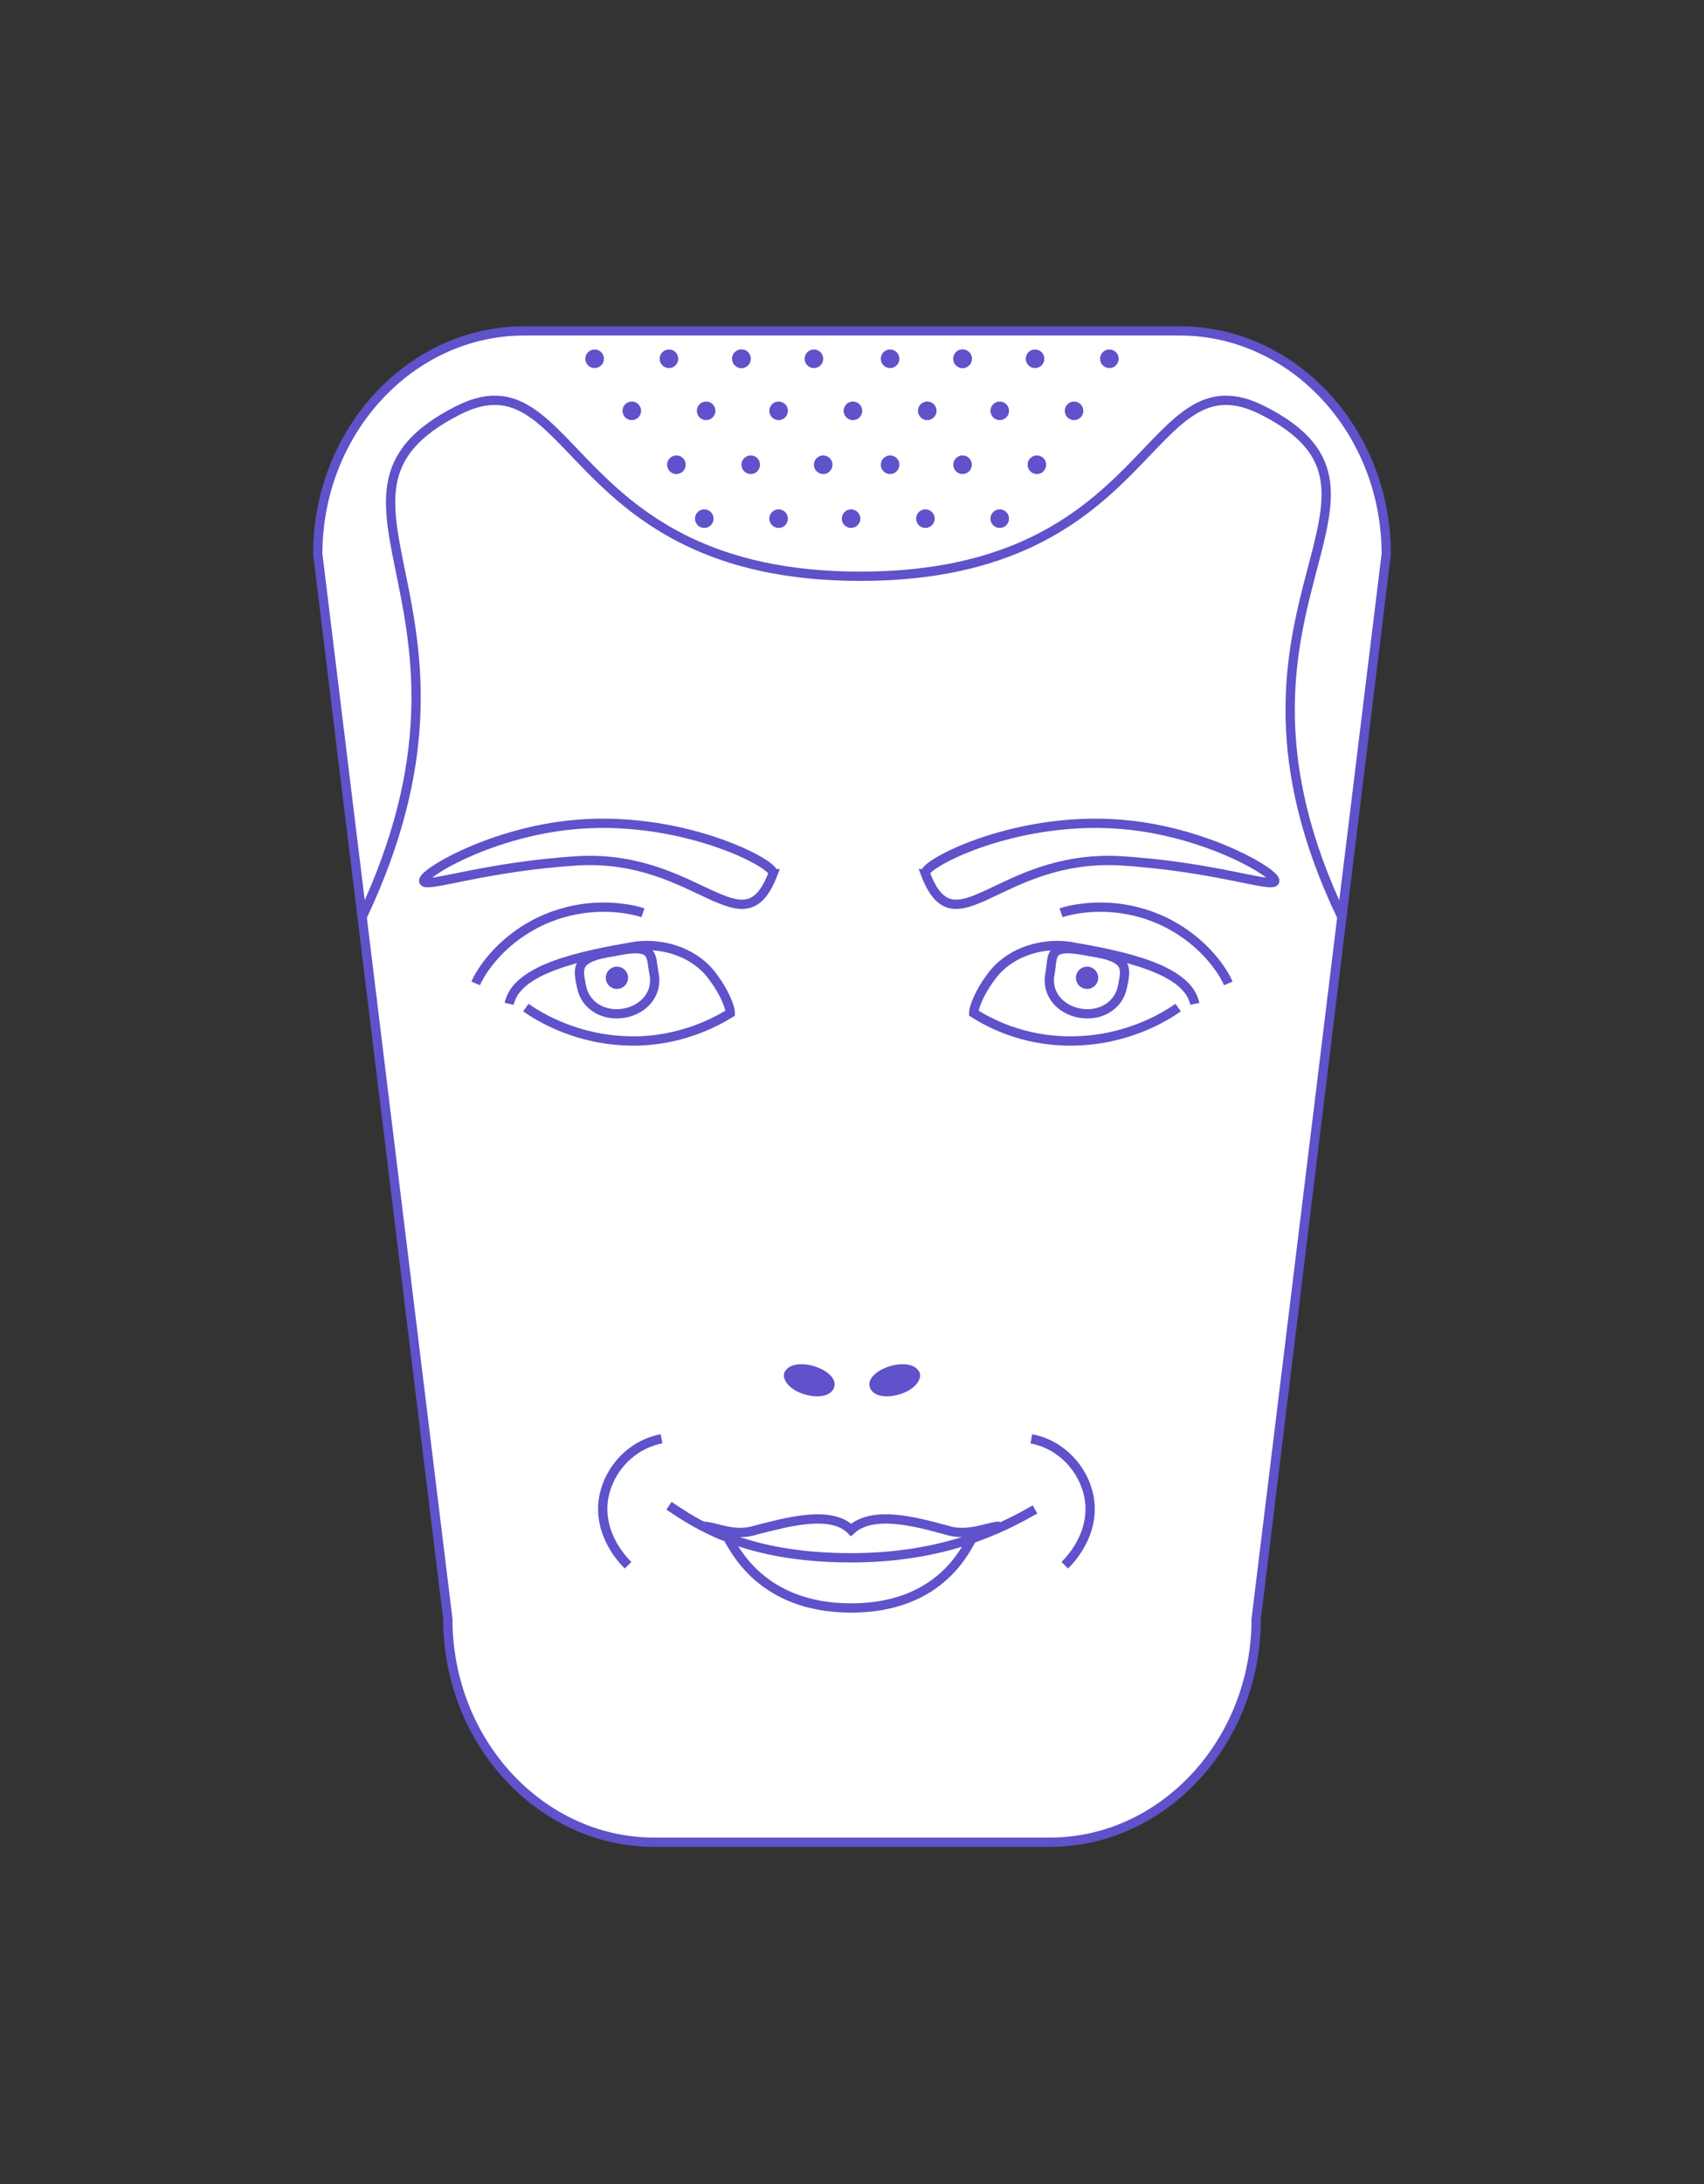 <svg xmlns="http://www.w3.org/2000/svg" viewBox="0 0 91.7 117.5"><rect x="0" y="0" width="91.7" height="117.5" fill="#333333" stroke="none"/><path fill="#FFF" stroke="#5F52CA" stroke-width=".5" stroke-miterlimit="10" d="M56.5 99.1c6.1 0 11.1-5.4 11.1-12l7-57.3c0-6.6-5-12-11.1-12H28.2c-6.1 0-11.1 5.4-11.1 12l7 57.3c0 6.6 5 12 11.1 12h21.3z"/><circle fill="#5F52CA" cx="49.8" cy="27.9" r=".5"/><circle fill="#5F52CA" cx="53.8" cy="27.9" r=".5"/><circle fill="#5F52CA" cx="45.8" cy="27.9" r=".5"/><circle fill="#5F52CA" cx="36.4" cy="25" r=".5"/><circle fill="#5F52CA" cx="40.4" cy="25" r=".5"/><circle fill="#5F52CA" cx="44.3" cy="25" r=".5"/><circle fill="#5F52CA" cx="45.9" cy="22.1" r=".5"/><circle fill="#5F52CA" cx="49.9" cy="22.1" r=".5"/><circle fill="#5F52CA" cx="53.8" cy="22.1" r=".5"/><circle fill="#5F52CA" cx="41.9" cy="22.1" r=".5"/><circle fill="#5F52CA" cx="43.8" cy="19.3" r=".5"/><circle fill="#5F52CA" cx="47.9" cy="19.3" r=".5"/><circle fill="#5F52CA" cx="51.8" cy="19.3" r=".5"/><circle fill="#5F52CA" cx="39.9" cy="19.3" r=".5"/><circle fill="#5F52CA" cx="55.7" cy="19.3" r=".5"/><circle fill="#5F52CA" cx="59.7" cy="19.3" r=".5"/><circle fill="#5F52CA" cx="51.8" cy="19.3" r=".5"/><circle fill="#5F52CA" cx="32" cy="19.3" r=".5"/><circle fill="#5F52CA" cx="36" cy="19.3" r=".5"/><circle fill="#5F52CA" cx="39.9" cy="19.3" r=".5"/><circle fill="#5F52CA" cx="38" cy="22.1" r=".5"/><circle fill="#5F52CA" cx="57.8" cy="22.1" r=".5"/><circle fill="#5F52CA" cx="34" cy="22.1" r=".5"/><circle fill="#5F52CA" cx="47.9" cy="25" r=".5"/><circle fill="#5F52CA" cx="51.8" cy="25" r=".5"/><circle fill="#5F52CA" cx="55.8" cy="25" r=".5"/><circle fill="#5F52CA" cx="37.9" cy="27.9" r=".5"/><circle fill="#5F52CA" cx="41.9" cy="27.9" r=".5"/><path fill="none" stroke="#5F52CA" stroke-width=".5" stroke-miterlimit="10" d="M49.8 47c-.2-.5 5.1-3.3 11.1-2.6 4.3.5 7.8 2.6 7.7 3-.1.4-3.3-.8-8.4-1.1-6.5-.3-8.8 4.9-10.4.7zM64.3 54c-.4-1.9-3.9-2.6-6.8-3.1-1.6-.2-3.3.4-4.2 1.7-.6.8-.9 1.6-.9 1.9.8.5 2.6 1.5 5.2 1.5 3 0 5.1-1.3 5.8-1.8"/><path fill="none" stroke="#5F52CA" stroke-width=".5" stroke-miterlimit="10" d="M60.4 53.1c-.2 1-1.2 1.6-2.3 1.4-1.1-.2-1.8-1.1-1.6-2.1s-.2-1.7 2.2-1.2c2.1.3 1.9.9 1.7 1.9zM57.1 49.1c.6-.2 3.1-.8 5.8.6 1.9 1 2.9 2.5 3.2 3.2"/><path fill="#5F52CA" d="M49.4 73.7c-.3-.4-1.1-.4-1.8-.1-.7.3-1 .8-.7 1.2.3.4 1.1.4 1.8.1.7-.3 1-.9.7-1.2zM42.3 73.7c.3-.4 1.1-.4 1.8-.1.7.3 1 .8.7 1.2-.3.4-1.1.4-1.8.1-.7-.3-1-.9-.7-1.2z"/><path fill="none" stroke="#5F52CA" stroke-width=".5" stroke-miterlimit="10" d="M27.4 54c.4-1.9 3.9-2.6 6.8-3.1 1.6-.2 3.3.4 4.2 1.7.6.8.9 1.6.9 1.9-.8.5-2.7 1.5-5.2 1.5-3 0-5.1-1.3-5.8-1.8"/><path fill="none" stroke="#5F52CA" stroke-width=".5" stroke-miterlimit="10" d="M31.3 53.1c.2 1 1.2 1.6 2.3 1.4 1.1-.2 1.8-1.1 1.6-2.1s.1-1.7-2.2-1.2c-2.1.3-1.9.9-1.7 1.9zM34.6 49.1c-.6-.2-3.1-.8-5.8.6-1.9 1-2.9 2.5-3.2 3.2M36 81c1.5 1 4.1 2.8 9.8 2.8 5.2 0 8.3-1.7 9.9-2.6"/><path fill="none" stroke="#5F52CA" stroke-width=".5" stroke-miterlimit="10" d="M37.8 82.1c.7 0 1.7.6 2.9.2 1.6-.4 4-1.1 5.1 0 1.2-1.1 3.6-.4 5.1 0 1.2.4 2.3-.2 2.9-.2M39.2 82.8c.3.4 1.7 3.7 6.6 3.7 4.9 0 6.2-3.3 6.5-3.7M35.6 77.4c-1.6.3-2.8 1.6-3.1 3.1-.4 2.1 1.2 3.6 1.3 3.7M55.5 77.4c1.6.3 2.8 1.6 3.1 3.1.4 2.1-1.2 3.6-1.3 3.7M41.6 47c.2-.5-5.1-3.3-11.1-2.6-4.3.5-7.8 2.6-7.7 3 .1.4 3.3-.8 8.4-1.1 6.4-.3 8.8 4.9 10.4.7zM46.3 31c16 0 15.3-12.2 21.7-8.9 9 4.6-3.8 10.5 4.2 27.2M46.3 31c-16 0-15.3-12.2-21.7-8.9-9 4.6 2.8 10.5-5.1 27.2"/><circle fill="#5F52CA" cx="58.5" cy="52.6" r=".6"/><circle fill="#5F52CA" cx="33.2" cy="52.6" r=".6"/></svg>
